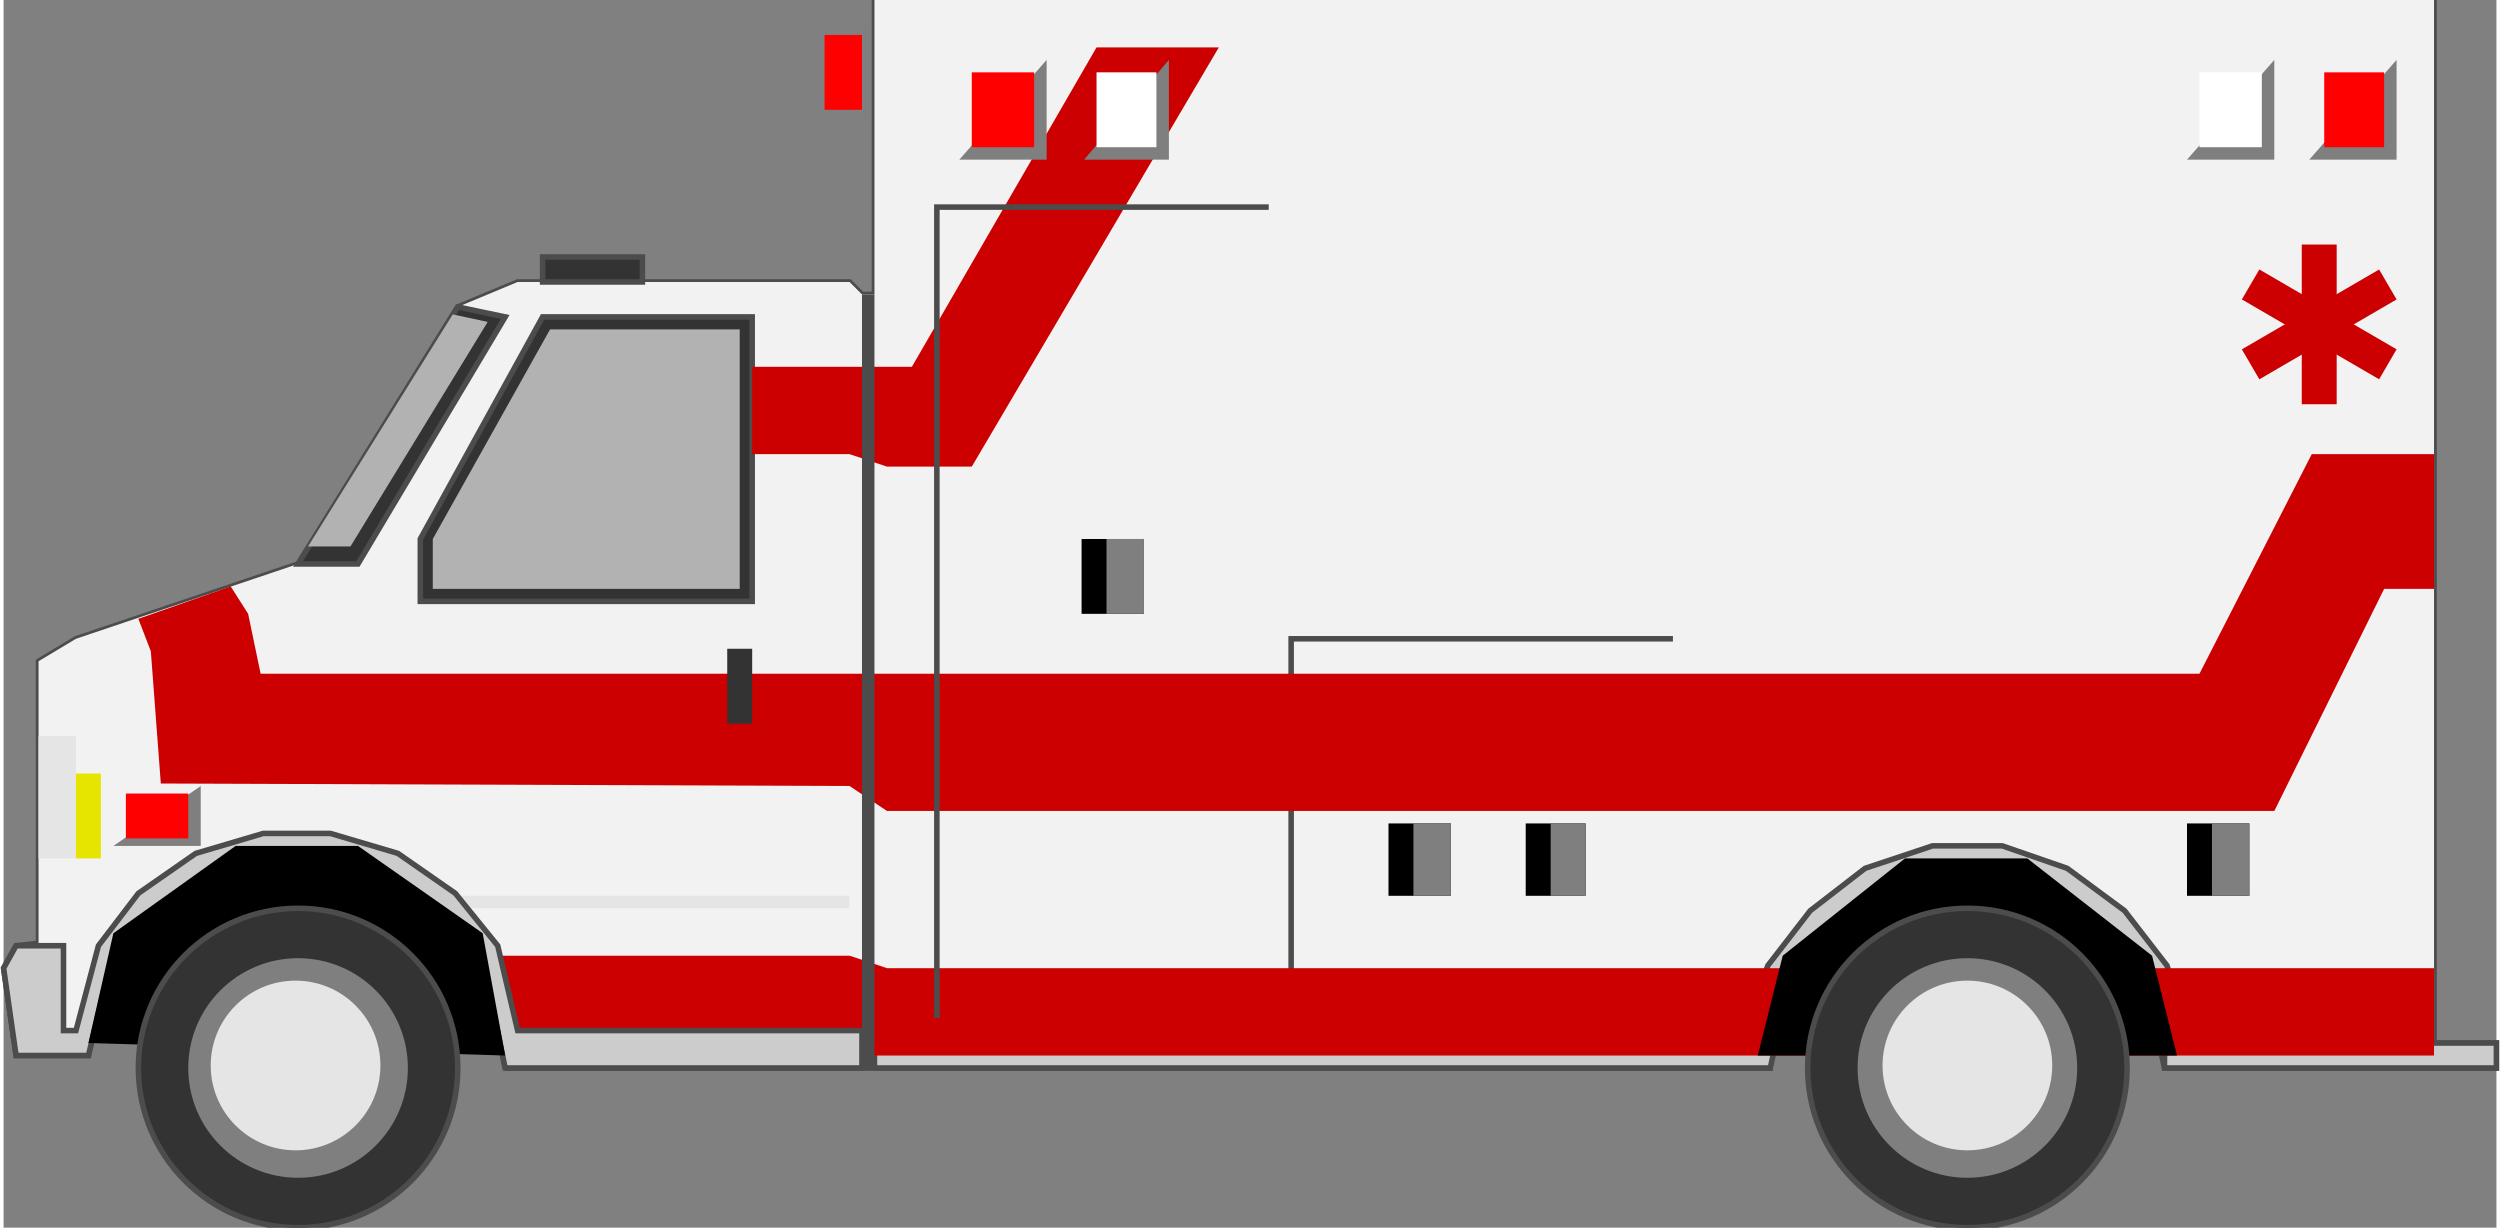 <svg version="1.1" xmlns="http://www.w3.org/2000/svg" xmlns:xlink="http://www.w3.org/1999/xlink" width="112px" height="55px" viewBox="0 0 112.5 55.404" xml:space="preserve" enable-background="new 0 0 112.5 55.404">
<rect x="0" y="0" width="112.5" height="55.404" fill="#808080" stroke="none"/>
<g id="Group_Light">
	<path d="M38.739,5.518h0.563V1.126h-0.563V5.518z" fill="#7F7F7F" />
	<path d="M38.739,4.955H37.05V1.577h1.689V4.955z" fill="#FF0000" />
</g>
<g id="Group_Body">
	<path d="M22.636,48.197l-0.901-4.392l-4.167-4.167l-5.855-0.9l-5.18,2.702   l-1.802,2.365L3.83,47.634H0.564l-0.563-3.941l0.563-1.013l1.014-0.113V29.842l1.689-1.014L13.29,25.45l7.207-11.599l2.703-1.126   h14.977l0.563,0.563h0.563V0h70.381v47.071h2.814v1.126H97.521l-0.9-4.054l-3.941-3.941l-5.519-0.901l-4.954,2.478l-2.479,5.067   v1.352H22.636" fill="none" stroke="#4C4C4C" stroke-width="0.25" />
	<path d="M22.636,48.197l-0.901-4.392l-4.167-4.167l-5.855-0.9l-5.18,2.702l-1.802,2.365L3.83,47.634H0.564   l-0.563-3.941l0.563-1.013l1.014-0.113V29.842l1.689-1.014L13.29,25.45l7.207-11.599l2.703-1.126h14.977l0.563,0.563h0.563V0   h70.381v47.071h2.814v1.126H97.521l-0.9-4.054l-3.941-3.941l-5.519-0.901l-4.954,2.478l-2.479,5.067v1.352H22.636z" fill="#F2F2F2" />
	<path d="M20.497,40.99v-0.563h17.68v0.563H20.497z" fill="#E5E5E5" />
	<path d="M97.521,46.733l-2.59-4.955l-4.955-2.478l-5.405,0.901   l-3.941,3.941l-0.901,4.054H39.302v-1.126h39.301v-0.563l1.014-2.928l1.914-2.478l2.477-1.914l3.041-1.014h3.152l2.929,1.014   l2.59,1.914l1.915,2.478l0.9,2.928v0.563h13.963v1.126H97.521V46.733z" fill="#CCCCCC" stroke="#4C4C4C" stroke-width="0.25" />
	<path d="M28.83,12.725h-4.504v-1.127h4.504V12.725z" fill="#333333" stroke="#4C4C4C" stroke-width="0.25" />
	<path d="M3.267,38.738H1.578v-5.519h1.689V38.738z" fill="#E5E5E5" />
	<path d="M58.107,45.945V28.828h17.23" fill="none" stroke="#4C4C4C" stroke-width="0.25" />
	<path d="M13.29,25.45h2.703l6.644-11.148l-2.14-0.45L13.29,25.45z" fill="#333333" stroke="#4C4C4C" stroke-width="0.25" />
	<path d="M33.784,27.139V14.302h-9.459l-5.518,10.022v2.815H33.784z" fill="#333333" stroke="#4C4C4C" stroke-width="0.25" />
	<path d="M33.221,26.576V14.864h-8.558l-5.293,9.46v2.252H33.221z" fill="#B2B2B2" />
	<path d="M15.654,24.662l6.193-10.135l-1.577-0.338L13.74,24.662H15.654z" fill="#B2B2B2" />
	<path d="M6.083,27.927l0.563,1.464l0.45,5.968l31.081,0.113l1.689,1.126h62.611l4.955-10.022h2.252v-6.081   h-5.518l-5.068,9.91H11.6l-0.563-2.703l-0.788-1.238L6.083,27.927z" fill="#CC0000" />
	<path d="M23.199,47.634l-1.126-4.504h16.104l1.689,0.563h69.818v3.941H23.199z" fill="#CC0000" />
	<path d="M23.199,46.508h15.54v1.689H22.636l-0.901-4.392l-4.167-4.167   l-5.855-0.9l-5.18,2.702l-1.802,2.365L3.83,47.634H0.564l-0.563-3.941l0.563-1.013h2.14v3.828h0.563l1.014-3.828l1.802-2.365   l2.59-1.802l3.041-0.9h3.041l3.041,0.9l2.59,1.802l1.915,2.365L23.199,46.508z" fill="#CCCCCC" stroke="#4C4C4C" stroke-width="0.25" />
	<path d="M33.784,16.553h7.207l8.333-14.414h5.518L43.694,21.058h-3.829l-1.689-0.563h-4.392V16.553z" fill="#CC0000" />
	<path d="M38.739,13.288h0.563v34.909h-0.563V13.288z" fill="#4C4C4C" />
	<path d="M104.053,7.207h3.941V2.703L104.053,7.207z" fill="#7F7F7F" />
	<path d="M98.535,7.207h3.941V2.703L98.535,7.207z" fill="#7F7F7F" />
	<path d="M48.761,7.207h3.829V2.703L48.761,7.207z" fill="#7F7F7F" />
	<path d="M43.131,7.207h3.941V2.703L43.131,7.207z" fill="#7F7F7F" />
	<path d="M4.956,38.175h3.941v-2.702L4.956,38.175z" fill="#7F7F7F" />
	<path d="M8.334,37.837H5.52V35.81h2.815V37.837z" fill="#FF0000" />
	<path d="M107.432,6.644h-2.703V3.265h2.703V6.644z" fill="#FF0000" />
	<path d="M46.509,6.644h-2.815V3.265h2.815V6.644z" fill="#FF0000" />
	<path d="M3.267,38.738h1.126v-3.829H3.267V38.738z" fill="#E5E500" />
	<path d="M101.35,40.427h-2.814v-3.266h2.814V40.427z" />
	<path d="M65.314,40.427H62.5v-3.266h2.814V40.427z" />
	<path d="M71.396,40.427h-2.703v-3.266h2.703V40.427z" />
	<path d="M51.464,27.702h-2.815v-3.378h2.815V27.702z" />
	<path d="M101.35,40.427h-1.688v-3.266h1.688V40.427z" fill="#7F7F7F" />
	<path d="M71.396,40.427h-1.577v-3.266h1.577V40.427z" fill="#7F7F7F" />
	<path d="M65.314,40.427h-1.688v-3.266h1.688V40.427z" fill="#7F7F7F" />
	<path d="M51.464,27.702h-1.689v-3.378h1.689V27.702z" fill="#7F7F7F" />
	<path d="M42.118,45.945V9.346h14.977" fill="none" stroke="#4C4C4C" stroke-width="0.25" />
	<path d="M52.027,6.644h-2.703V3.265h2.703V6.644z" fill="#FFFFFF" />
	<path d="M101.913,6.644h-2.815V3.265h2.815V6.644z" fill="#FFFFFF" />
	<path d="M32.658,29.278h1.126v3.379h-1.126V29.278z" fill="#333333" />
</g>
<g id="Group_BehindWheels">
	<path d="M3.83,47.071l18.806,0.563l-1.014-5.518l-5.63-3.941h-5.518l-5.518,3.941L3.83,47.071z" />
	<path d="M79.166,47.634h18.918l-1.125-4.504l-5.631-4.392h-5.518l-5.519,4.392L79.166,47.634z" />
</g>
<g id="Group_AmbulanceSymbol">
	<path d="M103.715,11.036h1.576v7.207h-1.576V11.036z" fill="#CC0000" />
	<path d="M101.012,13.513l0.789-1.352l6.193,3.604l-0.788,1.352L101.012,13.513z" fill="#CC0000" />
	<path d="M107.206,12.162l0.788,1.352l-6.193,3.604l-0.789-1.352L107.206,12.162z" fill="#CC0000" />
</g>
<g id="Group_BackWheel">
	<circle cx="88.625" cy="48.197" r="7.207" fill="#333333" stroke="#4C4C4C" stroke-width="0.25" />
	<circle cx="88.625" cy="48.197" r="4.955" fill="#7F7F7F" />
	<circle cx="88.625" cy="48.084" r="3.829" fill="#E5E5E5" />
</g>
<g id="Group_FrontWheel">
	<circle cx="13.29" cy="48.197" r="7.207" fill="#333333" stroke="#4C4C4C" stroke-width="0.25" />
	<circle cx="13.29" cy="48.197" r="4.955" fill="#7F7F7F" />
	<circle cx="13.177" cy="48.084" r="3.829" fill="#E5E5E5" />
</g>
</svg>